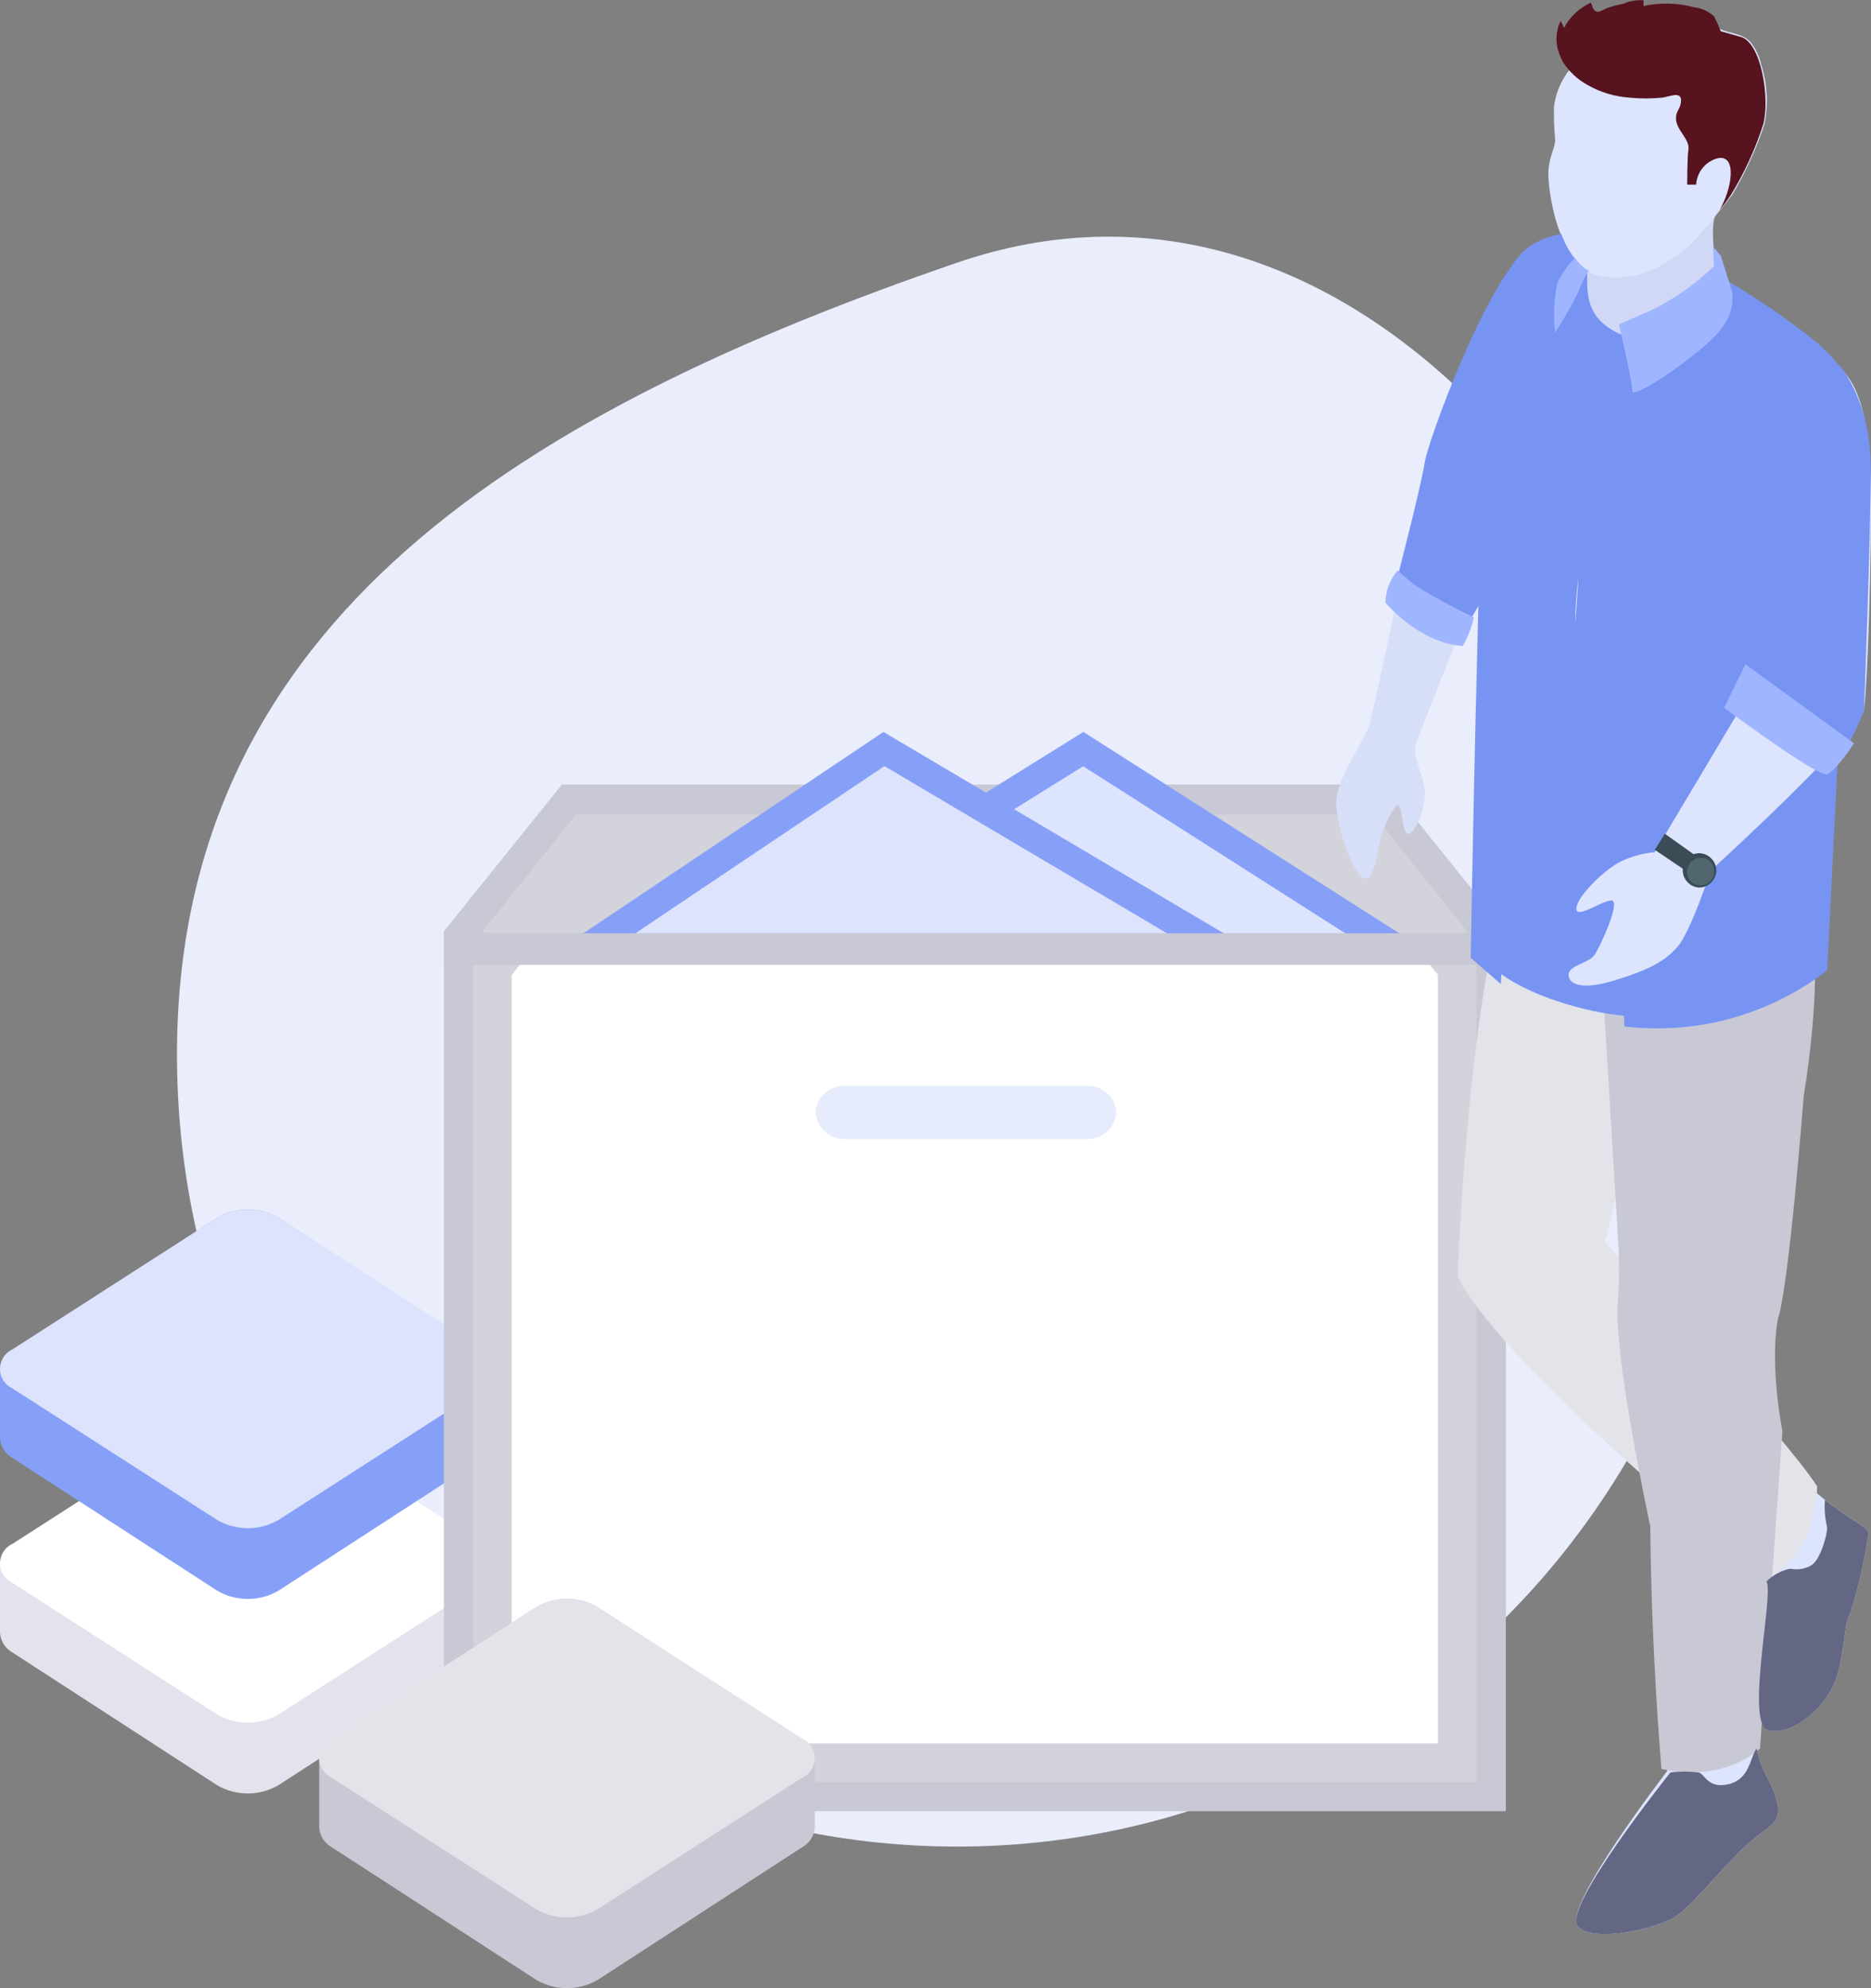 <svg xmlns="http://www.w3.org/2000/svg" xmlns:xlink="http://www.w3.org/1999/xlink" width="160" height="170" viewBox="0 0 160 170">
  <rect x="0" y="0" width="160" height="170" fill="#808080" stroke="none"/>
  <defs>
    <clipPath id="clip-path">
      <path id="Path_2052" data-name="Path 2052" d="M76.707,38.657C39.866,38.657,10,8.34,10-29.058S40.2-84.234,76.707-96.773s66.707,30.317,66.707,67.715S113.548,38.657,76.707,38.657Z" transform="translate(-10 99)" fill="none"/>
    </clipPath>
    <clipPath id="clip-path-2">
      <path id="Path_2051" data-name="Path 2051" d="M-764,548.017H852.12V-346H-764Z" transform="translate(764 346)" fill="none"/>
    </clipPath>
    <clipPath id="clip-path-3">
      <path id="Path_2055" data-name="Path 2055" d="M42.377-19.259a2.074,2.074,0,0,0-1.082-1.693L23.8-32.3a5.211,5.211,0,0,0-5.223,0L1.082-20.952A2.074,2.074,0,0,0,0-19.259v5.814a2.074,2.074,0,0,0,1.082,1.693L18.577-.406a5.211,5.211,0,0,0,5.223,0l17.5-11.346a2.074,2.074,0,0,0,1.082-1.693Z" transform="translate(0 33)" fill="none"/>
    </clipPath>
    <clipPath id="clip-path-4">
      <path id="Path_2054" data-name="Path 2054" d="M-764,548.447H849.335V-346H-764Z" transform="translate(764 346)" fill="none"/>
    </clipPath>
    <clipPath id="clip-path-5">
      <path id="Path_2058" data-name="Path 2058" d="M23.8-32.3a5.251,5.251,0,0,0-5.223,0L1.082-21.058a1.843,1.843,0,0,0,0,3.357l17.5,11.247a5.251,5.251,0,0,0,5.223,0L41.295-17.7a1.843,1.843,0,0,0,0-3.357Z" transform="translate(0 33)" fill="none"/>
    </clipPath>
    <clipPath id="clip-path-7">
      <path id="Path_2061" data-name="Path 2061" d="M42.377-30.259a2.074,2.074,0,0,0-1.082-1.693L23.8-43.3a5.211,5.211,0,0,0-5.223,0L1.082-31.952A2.074,2.074,0,0,0,0-30.259v5.814a2.074,2.074,0,0,0,1.082,1.693l17.5,11.346a5.211,5.211,0,0,0,5.223,0l17.5-11.346a2.074,2.074,0,0,0,1.082-1.693Z" transform="translate(0 44)" fill="none"/>
    </clipPath>
    <clipPath id="clip-path-9">
      <path id="Path_2064" data-name="Path 2064" d="M23.8-43.3a5.251,5.251,0,0,0-5.223,0L1.082-32.058a1.843,1.843,0,0,0,0,3.357l17.5,11.247a5.251,5.251,0,0,0,5.223,0L41.295-28.7a1.843,1.843,0,0,0,0-3.357Z" transform="translate(0 44)" fill="none"/>
    </clipPath>
    <clipPath id="clip-path-11">
      <path id="Path_2067" data-name="Path 2067" d="M114.118,18.1V-55.447l-9.434-11.725H35.27L25.833-55.447V18.1Z" transform="translate(-25.833 67.171)" fill="none" clip-rule="evenodd"/>
    </clipPath>
    <clipPath id="clip-path-13">
      <path id="Path_2070" data-name="Path 2070" d="M108.037,12.02V-53.7L99.574-64.171H37.3L28.833-53.7V12.02Z" transform="translate(-28.833 64.171)" fill="none" clip-rule="evenodd"/>
    </clipPath>
    <clipPath id="clip-path-15">
      <path id="Path_2073" data-name="Path 2073" d="M36.3-65.492,27.522-54.58V17.272h85.762V-54.58l-8.778-10.912ZM35.092-68h70.625l10.09,12.54V19.78H25V-55.46Z" transform="translate(-25 68)" fill="none"/>
    </clipPath>
    <clipPath id="clip-path-17">
      <path id="Path_2076" data-name="Path 2076" d="M114.118-54.555v-.82l-9.434-11.792H35.27L25.833-55.374v.82Z" transform="translate(-25.833 67.167)" fill="none" clip-rule="evenodd"/>
    </clipPath>
    <clipPath id="clip-path-19">
      <path id="Path_2079" data-name="Path 2079" d="M36.3-65.478l-8.072,10.09h84.344L104.5-65.478ZM35.092-68h70.625l10.09,12.612v2.522H25v-2.522Z" transform="translate(-25 68)" fill="none"/>
    </clipPath>
    <clipPath id="clip-path-21">
      <path id="Path_2082" data-name="Path 2082" d="M97.006-53.053,70.365-70.03,43.1-53.053Z" transform="translate(-43.098 70.03)" fill="none" clip-rule="evenodd"/>
    </clipPath>
    <clipPath id="clip-path-23">
      <path id="Path_2085" data-name="Path 2085" d="M71.824-68.066,48.888-53.785H94.235ZM71.84-71l30.875,19.675H40.24Z" transform="translate(-40.24 71)" fill="none"/>
    </clipPath>
    <clipPath id="clip-path-25">
      <path id="Path_2088" data-name="Path 2088" d="M87.169-53.05,58.462-70.035,33.149-53.05Z" transform="translate(-33.149 70.035)" fill="none" clip-rule="evenodd"/>
    </clipPath>
    <clipPath id="clip-path-27">
      <path id="Path_2091" data-name="Path 2091" d="M59.878-68.078l-21.3,14.294H84.037ZM59.793-71,93.048-51.325H30.473Z" transform="translate(-30.473 71)" fill="none"/>
    </clipPath>
    <clipPath id="clip-path-29">
      <path id="Path_2097" data-name="Path 2097" d="M48.573-51H69.156a2.437,2.437,0,0,1,2.573,2.27,2.437,2.437,0,0,1-2.573,2.27H48.573A2.437,2.437,0,0,1,46-48.73,2.437,2.437,0,0,1,48.573-51Z" transform="translate(-46 51)" fill="none" clip-rule="evenodd"/>
    </clipPath>
    <clipPath id="clip-path-31">
      <path id="Path_2100" data-name="Path 2100" d="M60.377-8.259a2.074,2.074,0,0,0-1.082-1.693L41.8-21.3a5.211,5.211,0,0,0-5.223,0L19.082-9.952A2.074,2.074,0,0,0,18-8.259v5.814A2.074,2.074,0,0,0,19.082-.752l17.5,11.346a5.211,5.211,0,0,0,5.223,0L59.295-.752a2.074,2.074,0,0,0,1.082-1.693Z" transform="translate(-18 22)" fill="none"/>
    </clipPath>
    <clipPath id="clip-path-33">
      <path id="Path_2103" data-name="Path 2103" d="M41.8-21.3a5.251,5.251,0,0,0-5.223,0l-17.5,11.247a1.843,1.843,0,0,0,0,3.357l17.5,11.247a5.251,5.251,0,0,0,5.223,0L59.295-6.7a1.843,1.843,0,0,0,0-3.357Z" transform="translate(-18 22)" fill="none"/>
    </clipPath>
    <clipPath id="clip-path-35">
      <path id="Path_2106" data-name="Path 2106" d="M82.783-27.638C82.975-24.5,107.008-2.96,108.252-1.2v.1c.67,1.273-1.723,12.045.191,12.731,1.915.588,5.458-1.959,6.128-5.386s.383-3.525.958-4.7a44.516,44.516,0,0,0,1.532-6.757c0-.49-1.628-1.175-3.734-2.84a22.883,22.883,0,0,1-4.213-4.407c-3.734-5.19-7.085-11.262-10.341-13.318S93.6-29.3,93.6-29.3s3.351-15.962,4.979-20.859,2.106-12.927-2.106-14.787c-4.213-1.959-8.522.881-8.522.881S82.592-30.673,82.783-27.638Z" transform="translate(-82.778 65.638)" fill="none" clip-rule="evenodd"/>
    </clipPath>
    <clipPath id="clip-path-37">
      <path id="Path_2109" data-name="Path 2109" d="M89.022,28.1c1.245,1.567,6.99.2,8.522-.881s4.692-5.092,6.319-6.365c1.532-1.273,2.49-1.567,2.3-2.938-.287-1.959-1.436-2.84-1.819-4.994a12.017,12.017,0,0,1-.1-3.33c.574-4.994,1.723-17.823,1.723-22.426,0-4.5-1.34-7.247-.383-11.849.958-4.5,2.011-17.529,2.394-23.111a115.069,115.069,0,0,0-.958-14.4S96.108-70.027,91.8-59.94c0,0,2.011,25.07,2.2,33s1.723,10.968,1.915,16.256c.287,5.288.766,25.559.766,25.559S87.777,26.433,89.022,28.1Z" transform="translate(-88.903 65.092)" fill="none" clip-rule="evenodd"/>
    </clipPath>
    <clipPath id="clip-path-39">
      <path id="Path_2112" data-name="Path 2112" d="M88.307-76.307s-5.841,14.493-6.128,15.473.479,2.154.766,3.721c.192,1.567-.766,3.721-1.34,3.917s-.574-2.252-.862-2.448-1.053,1.273-1.436,2.35-.574,4.113-1.532,3.917-2.489-4.8-2.394-6.659,2.2-4.9,2.777-6.267c.479-1.469,4.117-19.1,4.117-19.1s4.021-9.5,8.043-6.855S88.307-76.307,88.307-76.307Z" transform="translate(-75.377 88.719)" fill="none" clip-rule="evenodd"/>
    </clipPath>
    <clipPath id="clip-path-41">
      <path id="Path_2115" data-name="Path 2115" d="M78.922-70.829s1.915-7.443,2.2-9.3c.287-1.959,5.17-15.081,8.426-17.921l-.383,12.731-2.681,16.06-1.34,2.35C85.146-67.009,80.263-67.891,78.922-70.829Z" transform="translate(-78.922 98.053)" fill="none" clip-rule="evenodd"/>
    </clipPath>
    <clipPath id="clip-path-43">
      <path id="Path_2118" data-name="Path 2118" d="M100.213-56.351s-4.787,22.132-5.458,23.5c0,0,15.7,16.942,18.192,20.957,0,0,.191,5.484-4.309,8.03,0,0-22.214-17.725-26.427-25.951,0,0,.575-16.942,3.064-28.987C85.276-58.7,92.84-63.891,100.213-56.351Z" transform="translate(-82.212 60.45)" fill="none" clip-rule="evenodd"/>
    </clipPath>
    <clipPath id="clip-path-45">
      <path id="Path_2121" data-name="Path 2121" d="M108.568-57.787s.575,4.211-.862,13.22c0,0-1.245,16.158-2.2,19,0,0-.766,3.33.383,9.6l-1.915,27.126s-2.872,2.938-8.426,1.763c0,0-.862-9.695-.957-20.761,0,0-3.16-14.591-2.777-19.194a37.487,37.487,0,0,0,0-5.68l-1.628-26.93A16.347,16.347,0,0,1,108.568-57.787Z" transform="translate(-90.183 61.657)" fill="none" clip-rule="evenodd"/>
    </clipPath>
    <clipPath id="clip-path-47">
      <path id="Path_2124" data-name="Path 2124" d="M83.773-71.178c.383-8.618.383-19.684,1.723-23.111A8.226,8.226,0,0,1,89.039-98.6c1.819-1.077,3.926-.1,5.841.294a28.4,28.4,0,0,1,5.458,2.057,62.92,62.92,0,0,1,5.841,2.644c1.723,1.077,3.447,2.154,5.171,3.33,5.649,3.721,5.553,7.051,3.83,15.179S113.168-36.9,113.168-36.9c-9.1,6.757-19.724,4.211-19.724,4.211s-7.085-1.273-9.862-4.8C83.486-37.491,83.294-62.561,83.773-71.178Zm7.851,5.386.287-4.113A31.934,31.934,0,0,0,91.624-65.792Z" transform="translate(-83.462 99.088)" fill="none"/>
    </clipPath>
    <clipPath id="clip-path-49">
      <path id="Path_2127" data-name="Path 2127" d="M92.039-92.779A71.865,71.865,0,0,0,90.124-80.44c-.191,5.974,2.3,47.691,2.3,47.691a23.777,23.777,0,0,0,17.331-4.8l1.34-26.93.479-23.5s-.287-1.077-2.681-3.232a65.377,65.377,0,0,0-7.66-5.288l-5.458,3.134Z" transform="translate(-90.113 96.5)" fill="none" clip-rule="evenodd"/>
    </clipPath>
    <clipPath id="clip-path-51">
      <path id="Path_2130" data-name="Path 2130" d="M100.477-100.188c-.575,1.469.383,5.288-.1,6.659-.383,1.371-4.213,4.9-7.66,3.623-3.447-1.371-3.351-3.623-3.064-6.953S100.477-100.188,100.477-100.188Z" transform="translate(-89.53 100.188)" fill="none" clip-rule="evenodd"/>
    </clipPath>
    <clipPath id="clip-path-53">
      <path id="Path_2133" data-name="Path 2133" d="M88.967-106.505c-.1.1-.1.2-.191.294a6.256,6.256,0,0,0-.957,2.644,27.194,27.194,0,0,0,.1,2.84c0,.685-.479,1.273-.575,2.644s.766,8.422,4.6,9.01,6.319-1.763,7.468-2.644c1.053-.979,3.638-4.309,3.638-4.309a30.458,30.458,0,0,0,2.777-6.072,10.176,10.176,0,0,0-.287-5.092,4.667,4.667,0,0,0-.957-1.959c-.67-.686-1.723-.686-2.585-1.077-.67-.294-.862-.979-1.628-1.273a6.12,6.12,0,0,0-3.255,0A12.455,12.455,0,0,0,88.967-106.505Z" transform="translate(-87.332 111.726)" fill="none" clip-rule="evenodd"/>
    </clipPath>
    <clipPath id="clip-path-55">
      <path id="Path_2136" data-name="Path 2136" d="M87.861-108.329a3.526,3.526,0,0,1,.287-2.252l.287.588a4.914,4.914,0,0,1,2.3-2.154c.191.49.191.783.67.783a4.614,4.614,0,0,0,.67-.294,7.835,7.835,0,0,1,1.436-.392,3.571,3.571,0,0,1,1.723-.294v.49a9.133,9.133,0,0,1,4.309.1,3.087,3.087,0,0,1,1.723.783,13.79,13.79,0,0,1,.574,1.273l1.723.49c1.723.49,2.489,5.19,1.915,7.443A27.854,27.854,0,0,1,102.7-95.7a14.794,14.794,0,0,1-.957,1.273c1.053-1.763,1.532-4.8-.191-4.407a2.483,2.483,0,0,0-1.819,2.252h-.766s0-2.252.1-2.938c.191-.979-1.149-1.763-1.053-2.84,0-.392.287-.686.383-1.077.287-1.273-.862-.685-1.532-.588a14.081,14.081,0,0,1-2.872,0,8.377,8.377,0,0,1-3.543-1.077,5.881,5.881,0,0,1-2.106-1.959A4.988,4.988,0,0,1,87.861-108.329Z" transform="translate(-87.808 112.37)" fill="none" clip-rule="evenodd"/>
    </clipPath>
    <clipPath id="clip-path-57">
      <path id="Path_2139" data-name="Path 2139" d="M110.115-91.841c-5.266-.1-5.458,5.484-5.17,13.906.287,8.324.479,11.849.479,11.849l-9.575,16.06a8.331,8.331,0,0,0-2.872.783c-1.436.685-3.926,3.134-3.83,4.113.1.881,2.777-1.175,3.16-.685.383.588-1.149,3.917-1.628,4.6s-2.2.881-2.2,1.665,1.053,1.371,3.926.49,4.213-1.567,5.362-2.84,2.872-6.561,2.872-6.561,12.83-11.654,13.118-13.808.67-13.22.574-19.488C114.136-88.022,112.891-91.841,110.115-91.841Z" transform="translate(-88.476 91.842)" fill="none" clip-rule="evenodd"/>
    </clipPath>
    <clipPath id="clip-path-59">
      <path id="Path_2142" data-name="Path 2142" d="M89.021,1.632c1.245,1.567,6.99.2,8.522-.881s4.692-5.092,6.319-6.365c1.532-1.273,2.49-1.567,2.3-2.938-.287-1.959-1.436-2.84-1.819-4.994-.574.783-.574,2.546-2.3,3.036-1.915.49-2.106-.881-2.681-.979a9.475,9.475,0,0,0-2.394,0S87.776-.033,89.021,1.632Z" transform="translate(-88.905 13.547)" fill="none" clip-rule="evenodd"/>
    </clipPath>
    <clipPath id="clip-path-61">
      <path id="Path_2145" data-name="Path 2145" d="M99.993-7.9c1.915.588,5.458-1.959,6.128-5.386s.383-3.525.958-4.7a44.516,44.516,0,0,0,1.532-6.757c0-.49-1.628-1.175-3.734-2.84a7.558,7.558,0,0,0,.191,2.35c0,.686-.575,2.742-1.34,3.232a2.557,2.557,0,0,1-1.819.294A4.053,4.053,0,0,0,99.9-20.635v.1C100.472-19.362,98.078-8.492,99.993-7.9Z" transform="translate(-99.237 27.588)" fill="none" clip-rule="evenodd"/>
    </clipPath>
    <clipPath id="clip-path-63">
      <path id="Path_2148" data-name="Path 2148" d="M99.461-96.776A20.478,20.478,0,0,1,94-92.957l-2.681,1.175s1.149,4.8,1.149,5.68,6.415-3.525,7.66-5.386a4,4,0,0,0,.862-3.134l-.957-3.036-.67-.783Z" transform="translate(-91.322 98.441)" fill="none" clip-rule="evenodd"/>
    </clipPath>
    <clipPath id="clip-path-65">
      <path id="Path_2151" data-name="Path 2151" d="M107.285-90.818c-.862-1.861-4.309-1.567-5.841-.1-1.532,1.371-1.915,6.463-2.2,15.375s-.479,9.695-.479,9.695L97.9-63.4s6.8,5.778,7.947,6.072,3.064-4.7,3.064-4.7.574-15.375.574-20.663S107.285-90.818,107.285-90.818Z" transform="translate(-97.902 92.117)" fill="none" clip-rule="evenodd"/>
    </clipPath>
    <clipPath id="clip-path-67">
      <path id="Path_2154" data-name="Path 2154" d="M93.347-63.876s3.638,2.448,4.5,3.036l.766-1.273-4.4-3.134Z" transform="translate(-93.347 65.247)" fill="none" clip-rule="evenodd"/>
    </clipPath>
    <clipPath id="clip-path-69">
      <path id="Path_2157" data-name="Path 2157" d="M94.929-62.678a1.49,1.49,0,0,0,1.436,1.469A1.49,1.49,0,0,0,97.8-62.678a1.49,1.49,0,0,0-1.436-1.469A1.426,1.426,0,0,0,94.929-62.678Z" transform="translate(-94.929 64.147)" fill="none" clip-rule="evenodd"/>
    </clipPath>
    <clipPath id="clip-path-71">
      <path id="Path_2160" data-name="Path 2160" d="M95.182-62.713a1.119,1.119,0,0,0,1.149,1.175,1.119,1.119,0,0,0,1.149-1.175,1.119,1.119,0,0,0-1.149-1.175A1.177,1.177,0,0,0,95.182-62.713Z" transform="translate(-95.182 63.888)" fill="none" clip-rule="evenodd"/>
    </clipPath>
    <clipPath id="clip-path-73">
      <path id="Path_2163" data-name="Path 2163" d="M99.089-74.824l9.288,6.757s-1.532,2.35-2.3,2.644-8.809-5.68-8.809-5.68Z" transform="translate(-97.269 74.824)" fill="none" clip-rule="evenodd"/>
    </clipPath>
    <clipPath id="clip-path-75">
      <path id="Path_2166" data-name="Path 2166" d="M78.17-77.387s2.777,3.428,6.607,3.721a8.451,8.451,0,0,0,.957-2.448,54.046,54.046,0,0,1-4.883-2.644,16.928,16.928,0,0,1-1.628-1.371A4.3,4.3,0,0,0,78.17-77.387Z" transform="translate(-78.15 80.129)" fill="none" clip-rule="evenodd"/>
    </clipPath>
    <clipPath id="clip-path-77">
      <path id="Path_2169" data-name="Path 2169" d="M92.068-94.159a52.65,52.65,0,0,0-3.543,12.731c-.479,4.113-2.3,31.827-2.489,35.744s-.479,10.674-.479,10.674l-2.585-2.252s.67-38.486,1.34-48.279c.766-9.793,1.915-12.731,6.415-13.612a7.109,7.109,0,0,0,1.819,2.84Z" transform="translate(-82.971 99.153)" fill="none" clip-rule="evenodd"/>
    </clipPath>
    <clipPath id="clip-path-79">
      <path id="Path_2172" data-name="Path 2172" d="M90.618-96.717a9.262,9.262,0,0,0-.862,1.763,31.2,31.2,0,0,1-2.011,3.525,13.429,13.429,0,0,1,.191-4.211,7.1,7.1,0,0,1,1.532-2.154A2.878,2.878,0,0,0,90.618-96.717Z" transform="translate(-87.66 97.794)" fill="none" clip-rule="evenodd"/>
    </clipPath>
  </defs>
  <g id="Group_1207" data-name="Group 1207" transform="translate(0 112.37)">
    <g id="Group_1208" data-name="Group 1208" transform="translate(15.134 -92.135)" clip-path="url(#clip-path)">
      <g id="Group_1207-2" data-name="Group 1207" transform="translate(-1173.43 -373.642)" clip-path="url(#clip-path-2)">
        <path id="Path_2050" data-name="Path 2050" d="M5,48.785H153.574V-104H5Z" transform="translate(1160.85 470.078)" fill="#e9edfc"/>
      </g>
    </g>
    <g id="Group_1210" data-name="Group 1210" transform="translate(0 7.686)" clip-path="url(#clip-path-3)">
      <g id="Group_1209" data-name="Group 1209" transform="translate(-1156.274 -473.709)" clip-path="url(#clip-path-4)">
        <path id="Path_2053" data-name="Path 2053" d="M-5,10.43H52.511V-38H-5Z" transform="translate(1153.707 504.142)" fill="#e3e3ee"/>
      </g>
    </g>
    <g id="Group_1212" data-name="Group 1212" transform="translate(0 7.686)" clip-path="url(#clip-path-5)">
      <g id="Group_1211" data-name="Group 1211" transform="translate(-1156.274 -473.709)" clip-path="url(#clip-path-4)">
        <path id="Path_2056" data-name="Path 2056" d="M-5,4.377H52.511V-38H-5Z" transform="translate(1153.707 504.142)" fill="#fff"/>
      </g>
    </g>
    <g id="Group_1214" data-name="Group 1214" transform="translate(0 -8.946)" clip-path="url(#clip-path-7)">
      <g id="Group_1213" data-name="Group 1213" transform="translate(-1156.274 -457.061)" clip-path="url(#clip-path-4)">
        <path id="Path_2059" data-name="Path 2059" d="M-5-.57H52.511V-49H-5Z" transform="translate(1153.707 498.494)" fill="#87a0f7"/>
      </g>
    </g>
    <g id="Group_1216" data-name="Group 1216" transform="translate(0 -8.944)" clip-path="url(#clip-path-9)">
      <g id="Group_1215" data-name="Group 1215" transform="translate(-1156.274 -457.061)" clip-path="url(#clip-path-4)">
        <path id="Path_2062" data-name="Path 2062" d="M-5-6.623H52.511V-49H-5Z" transform="translate(1153.707 498.494)" fill="#dde3fd"/>
      </g>
    </g>
    <g id="Group_1218" data-name="Group 1218" transform="translate(39.223 -44.031)" clip-path="url(#clip-path-11)">
      <g id="Group_1217" data-name="Group 1217" transform="translate(-1195.371 -421.992)" clip-path="url(#clip-path-4)">
        <path id="Path_2065" data-name="Path 2065" d="M20.833,28.235H124.252V-72.171H20.833Z" transform="translate(1166.971 486.597)" fill="#d3d3dc"/>
      </g>
    </g>
    <g id="Group_1220" data-name="Group 1220" transform="translate(43.762 -39.49)" clip-path="url(#clip-path-13)">
      <g id="Group_1219" data-name="Group 1219" transform="translate(-1199.911 -426.533)" clip-path="url(#clip-path-4)">
        <path id="Path_2068" data-name="Path 2068" d="M23.833,22.154h94.338V-69.171H23.833Z" transform="translate(1168.511 488.137)" fill="#fff"/>
      </g>
    </g>
    <g id="Group_1222" data-name="Group 1222" transform="translate(37.962 -45.285)" clip-path="url(#clip-path-15)">
      <g id="Group_1221" data-name="Group 1221" transform="translate(-1194.11 -420.738)" clip-path="url(#clip-path-4)">
        <path id="Path_2071" data-name="Path 2071" d="M20,29.914H125.941V-73H20Z" transform="translate(1166.543 486.171)" fill="#c9c9d6"/>
      </g>
    </g>
    <g id="Group_1224" data-name="Group 1224" transform="translate(39.223 -43.986)" clip-path="url(#clip-path-17)">
      <g id="Group_1223" data-name="Group 1223" transform="translate(-1195.371 -422)" clip-path="url(#clip-path-4)">
        <path id="Path_2074" data-name="Path 2074" d="M20.833-44.42H124.252V-72.167H20.833Z" transform="translate(1166.971 486.599)" fill="#d3d3dc"/>
      </g>
    </g>
    <g id="Group_1226" data-name="Group 1226" transform="translate(37.962 -45.247)" clip-path="url(#clip-path-19)">
      <g id="Group_1225" data-name="Group 1225" transform="translate(-1194.11 -420.738)" clip-path="url(#clip-path-4)">
        <path id="Path_2077" data-name="Path 2077" d="M20-42.731H125.941V-73H20Z" transform="translate(1166.543 486.171)" fill="#c9c9d5"/>
      </g>
    </g>
    <g id="Group_1228" data-name="Group 1228" transform="translate(65.368 -48.318)" clip-path="url(#clip-path-21)">
      <g id="Group_1227" data-name="Group 1227" transform="translate(-1221.5 -417.666)" clip-path="url(#clip-path-4)">
        <path id="Path_2080" data-name="Path 2080" d="M38.1-42.918H107.14V-75.03H38.1Z" transform="translate(1175.835 485.129)" fill="#dde4fd"/>
      </g>
    </g>
    <g id="Group_1230" data-name="Group 1230" transform="translate(61.045 -49.786)" clip-path="url(#clip-path-23)">
      <g id="Group_1229" data-name="Group 1229" transform="translate(-1217.175 -416.198)" clip-path="url(#clip-path-4)">
        <path id="Path_2083" data-name="Path 2083" d="M35.24-41.191h77.608V-76H35.24Z" transform="translate(1174.368 484.631)" fill="#87a0f7"/>
      </g>
    </g>
    <g id="Group_1232" data-name="Group 1232" transform="translate(50.278 -48.326)" clip-path="url(#clip-path-25)">
      <g id="Group_1231" data-name="Group 1231" transform="translate(-1206.443 -417.659)" clip-path="url(#clip-path-4)">
        <path id="Path_2086" data-name="Path 2086" d="M28.149-42.916H97.3V-75.035H28.149Z" transform="translate(1170.727 485.126)" fill="#dde3fd"/>
      </g>
    </g>
    <g id="Group_1234" data-name="Group 1234" transform="translate(46.228 -49.786)" clip-path="url(#clip-path-27)">
      <g id="Group_1233" data-name="Group 1233" transform="translate(-1202.393 -416.198)" clip-path="url(#clip-path-4)">
        <path id="Path_2089" data-name="Path 2089" d="M25.473-41.191h77.71V-76H25.473Z" transform="translate(1169.353 484.631)" fill="#87a0f7"/>
      </g>
    </g>
    <path id="Path_2094" data-name="Path 2094" d="M115.807-56.795V-59.5H25v2.705Z" transform="translate(12.962 26.931)" fill="#c9c9d5"/>
    <g id="Group_1238" data-name="Group 1238" transform="translate(69.738 -19.527)" clip-path="url(#clip-path-29)">
      <g id="Group_1237" data-name="Group 1237" transform="translate(-1225.892 -446.467)" clip-path="url(#clip-path-4)">
        <path id="Path_2095" data-name="Path 2095" d="M41-36.325H81.863V-56H41Z" transform="translate(1177.325 494.9)" fill="rgba(135,160,247,0.2)"/>
      </g>
    </g>
    <g id="Group_1240" data-name="Group 1240" transform="translate(27.295 24.334)" clip-path="url(#clip-path-31)">
      <g id="Group_1239" data-name="Group 1239" transform="translate(-1183.516 -490.357)" clip-path="url(#clip-path-4)">
        <path id="Path_2098" data-name="Path 2098" d="M13,21.43H70.511V-27H13Z" transform="translate(1162.949 509.79)" fill="#c9c9d6"/>
      </g>
    </g>
    <g id="Group_1242" data-name="Group 1242" transform="translate(27.295 24.334)" clip-path="url(#clip-path-33)">
      <g id="Group_1241" data-name="Group 1241" transform="translate(-1183.516 -490.357)" clip-path="url(#clip-path-4)">
        <path id="Path_2101" data-name="Path 2101" d="M13,15.377H70.511V-27H13Z" transform="translate(1162.949 509.79)" fill="#e3e3ea"/>
      </g>
    </g>
    <g id="Group_1244" data-name="Group 1244" transform="translate(125.511 -41.709)" clip-path="url(#clip-path-35)">
      <g id="Group_1243" data-name="Group 1243" transform="translate(-1281.554 -424.314)" clip-path="url(#clip-path-4)">
        <path id="Path_2104" data-name="Path 2104" d="M77.778,21.851H127.2V-70.638H77.778Z" transform="translate(1196.209 487.384)" fill="#dde4fd"/>
      </g>
    </g>
    <g id="Group_1246" data-name="Group 1246" transform="translate(134.78 -40.884)" clip-path="url(#clip-path-37)">
      <g id="Group_1245" data-name="Group 1245" transform="translate(-1290.823 -425.139)" clip-path="url(#clip-path-4)">
        <path id="Path_2107" data-name="Path 2107" d="M83.9,38.94h34.234V-70.092H83.9Z" transform="translate(1199.353 487.664)" fill="#dde4fd"/>
      </g>
    </g>
    <g id="Group_1248" data-name="Group 1248" transform="translate(114.262 -76.593)" clip-path="url(#clip-path-39)">
      <g id="Group_1247" data-name="Group 1247" transform="translate(-1270.353 -389.381)" clip-path="url(#clip-path-4)">
        <path id="Path_2110" data-name="Path 2110" d="M70.377-39.233h31.458V-93.719H70.377Z" transform="translate(1192.408 475.533)" fill="#d7def8"/>
      </g>
    </g>
    <g id="Group_1250" data-name="Group 1250" transform="translate(119.629 -90.702)" clip-path="url(#clip-path-41)">
      <g id="Group_1249" data-name="Group 1249" transform="translate(-1275.719 -375.255)" clip-path="url(#clip-path-4)">
        <path id="Path_2113" data-name="Path 2113" d="M73.922-56.777H99.685v-46.276H73.922Z" transform="translate(1194.229 470.741)" fill="#7794f3"/>
      </g>
    </g>
    <g id="Group_1252" data-name="Group 1252" transform="translate(124.654 -33.837)" clip-path="url(#clip-path-43)">
      <g id="Group_1251" data-name="Group 1251" transform="translate(-1280.698 -432.165)" clip-path="url(#clip-path-4)">
        <path id="Path_2116" data-name="Path 2116" d="M77.212,6.274h45.871V-65.45H77.212Z" transform="translate(1195.918 490.048)" fill="#e3e3ea"/>
      </g>
    </g>
    <g id="Group_1254" data-name="Group 1254" transform="translate(136.717 -35.685)" clip-path="url(#clip-path-45)">
      <g id="Group_1253" data-name="Group 1253" transform="translate(-1292.761 -430.338)" clip-path="url(#clip-path-4)">
        <path id="Path_2119" data-name="Path 2119" d="M85.183,23.33h33.632V-66.657H85.183Z" transform="translate(1200.011 489.428)" fill="#c9c9d6"/>
      </g>
    </g>
    <g id="Group_1256" data-name="Group 1256" transform="translate(126.545 -92.269)" clip-path="url(#clip-path-47)">
      <g id="Group_1255" data-name="Group 1255" transform="translate(-1282.589 -373.688)" clip-path="url(#clip-path-4)">
        <path id="Path_2122" data-name="Path 2122" d="M78.462-22.088h47.888v-82H78.462Z" transform="translate(1196.56 470.209)" fill="#7794f3"/>
      </g>
    </g>
    <g id="Group_1258" data-name="Group 1258" transform="translate(136.612 -88.352)" clip-path="url(#clip-path-49)">
      <g id="Group_1257" data-name="Group 1257" transform="translate(-1292.656 -377.605)" clip-path="url(#clip-path-4)">
        <path id="Path_2125" data-name="Path 2125" d="M85.113-22.443h36.593V-101.5H85.113Z" transform="translate(1199.975 471.538)" fill="#7794f3"/>
      </g>
    </g>
    <g id="Group_1260" data-name="Group 1260" transform="translate(135.729 -93.933)" clip-path="url(#clip-path-51)">
      <g id="Group_1259" data-name="Group 1259" transform="translate(-1291.773 -372.023)" clip-path="url(#clip-path-4)">
        <path id="Path_2128" data-name="Path 2128" d="M84.53-79.5h26.125v-25.689H84.53Z" transform="translate(1199.676 469.644)" fill="#d0d8f6"/>
      </g>
    </g>
    <g id="Group_1262" data-name="Group 1262" transform="translate(132.402 -111.395)" clip-path="url(#clip-path-53)">
      <g id="Group_1261" data-name="Group 1261" transform="translate(-1288.446 -354.561)" clip-path="url(#clip-path-4)">
        <path id="Path_2131" data-name="Path 2131" d="M82.332-78.846h33.825v-37.879H82.332Z" transform="translate(1198.547 463.72)" fill="#dde4fd"/>
      </g>
    </g>
    <g id="Group_1264" data-name="Group 1264" transform="translate(133.122 -112.37)" clip-path="url(#clip-path-55)">
      <g id="Group_1263" data-name="Group 1263" transform="translate(-1289.166 -353.587)" clip-path="url(#clip-path-4)">
        <path id="Path_2134" data-name="Path 2134" d="M82.808-84.289H115.8V-117.37H82.808Z" transform="translate(1198.791 463.389)" fill="#57131e"/>
      </g>
    </g>
    <g id="Group_1266" data-name="Group 1266" transform="translate(134.133 -81.32)" clip-path="url(#clip-path-57)">
      <g id="Group_1265" data-name="Group 1265" transform="translate(-1290.177 -384.655)" clip-path="url(#clip-path-4)">
        <path id="Path_2137" data-name="Path 2137" d="M83.476-28.482h41v-68.36h-41Z" transform="translate(1199.134 473.93)" fill="#dde4fd"/>
      </g>
    </g>
    <g id="Group_1268" data-name="Group 1268" transform="translate(134.783 37.127)" clip-path="url(#clip-path-59)">
      <g id="Group_1267" data-name="Group 1267" transform="translate(-1290.827 -503.15)" clip-path="url(#clip-path-4)">
        <path id="Path_2140" data-name="Path 2140" d="M83.905,12.474h32.414V-18.547H83.905Z" transform="translate(1199.355 514.13)" fill="#646784"/>
      </g>
    </g>
    <g id="Group_1270" data-name="Group 1270" transform="translate(150.419 15.877)" clip-path="url(#clip-path-61)">
      <g id="Group_1269" data-name="Group 1269" transform="translate(-1306.463 -481.899)" clip-path="url(#clip-path-4)">
        <path id="Path_2143" data-name="Path 2143" d="M94.237,2.315h24.509v-34.9H94.237Z" transform="translate(1204.659 506.92)" fill="#646784"/>
      </g>
    </g>
    <g id="Group_1272" data-name="Group 1272" transform="translate(138.442 -91.289)" clip-path="url(#clip-path-63)">
      <g id="Group_1271" data-name="Group 1271" transform="translate(-1294.485 -374.667)" clip-path="url(#clip-path-4)">
        <path id="Path_2146" data-name="Path 2146" d="M86.322-75.852h24.861v-27.589H86.322Z" transform="translate(1200.596 470.541)" fill="#a0b5ff"/>
      </g>
    </g>
    <g id="Group_1274" data-name="Group 1274" transform="translate(148.399 -81.733)" clip-path="url(#clip-path-65)">
      <g id="Group_1273" data-name="Group 1273" transform="translate(-1304.443 -384.239)" clip-path="url(#clip-path-4)">
        <path id="Path_2149" data-name="Path 2149" d="M92.9-47.18h26.72V-97.117H92.9Z" transform="translate(1203.974 473.788)" fill="#7794f3"/>
      </g>
    </g>
    <g id="Group_1276" data-name="Group 1276" transform="translate(141.506 -41.08)" clip-path="url(#clip-path-67)">
      <g id="Group_1275" data-name="Group 1275" transform="translate(-1297.549 -424.905)" clip-path="url(#clip-path-4)">
        <path id="Path_2152" data-name="Path 2152" d="M88.347-50.706h20.4V-70.247h-20.4Z" transform="translate(1201.635 487.585)" fill="#3a4d57"/>
      </g>
    </g>
    <g id="Group_1278" data-name="Group 1278" transform="translate(143.899 -39.416)" clip-path="url(#clip-path-69)">
      <g id="Group_1277" data-name="Group 1277" transform="translate(-1299.943 -426.57)" clip-path="url(#clip-path-4)">
        <path id="Path_2155" data-name="Path 2155" d="M89.929-51.075h18.007V-69.147H89.929Z" transform="translate(1202.447 488.149)" fill="#3a4d57"/>
      </g>
    </g>
    <g id="Group_1280" data-name="Group 1280" transform="translate(144.282 -39.024)" clip-path="url(#clip-path-71)">
      <g id="Group_1279" data-name="Group 1279" transform="translate(-1300.326 -426.961)" clip-path="url(#clip-path-4)">
        <path id="Path_2158" data-name="Path 2158" d="M90.182-51.4h17.432V-68.888H90.182Z" transform="translate(1202.577 488.282)" fill="#51666e"/>
      </g>
    </g>
    <g id="Group_1282" data-name="Group 1282" transform="translate(147.442 -55.569)" clip-path="url(#clip-path-73)">
      <g id="Group_1281" data-name="Group 1281" transform="translate(-1303.486 -410.411)" clip-path="url(#clip-path-4)">
        <path id="Path_2161" data-name="Path 2161" d="M92.269-55.277h26.241V-79.824H92.269Z" transform="translate(1203.649 482.668)" fill="#a0b5ff"/>
      </g>
    </g>
    <g id="Group_1284" data-name="Group 1284" transform="translate(118.455 -63.595)" clip-path="url(#clip-path-75)">
      <g id="Group_1283" data-name="Group 1283" transform="translate(-1274.55 -402.381)" clip-path="url(#clip-path-4)">
        <path id="Path_2164" data-name="Path 2164" d="M73.15-63.532H95.869v-21.6H73.15Z" transform="translate(1193.832 479.943)" fill="#a0b5ff"/>
      </g>
    </g>
    <g id="Group_1286" data-name="Group 1286" transform="translate(125.765 -92.367)" clip-path="url(#clip-path-77)">
      <g id="Group_1285" data-name="Group 1285" transform="translate(-1281.847 -373.59)" clip-path="url(#clip-path-4)">
        <path id="Path_2167" data-name="Path 2167" d="M77.971-24.875h24.709v-79.278H77.971Z" transform="translate(1196.308 470.176)" fill="#7794f3"/>
      </g>
    </g>
    <g id="Group_1288" data-name="Group 1288" transform="translate(132.898 -90.31)" clip-path="url(#clip-path-79)">
      <g id="Group_1287" data-name="Group 1287" transform="translate(-1288.942 -375.647)" clip-path="url(#clip-path-4)">
        <path id="Path_2170" data-name="Path 2170" d="M82.66-81.294h18.092v-21.5H82.66Z" transform="translate(1198.715 470.873)" fill="#a0b5ff"/>
      </g>
    </g>
  </g>
</svg>
